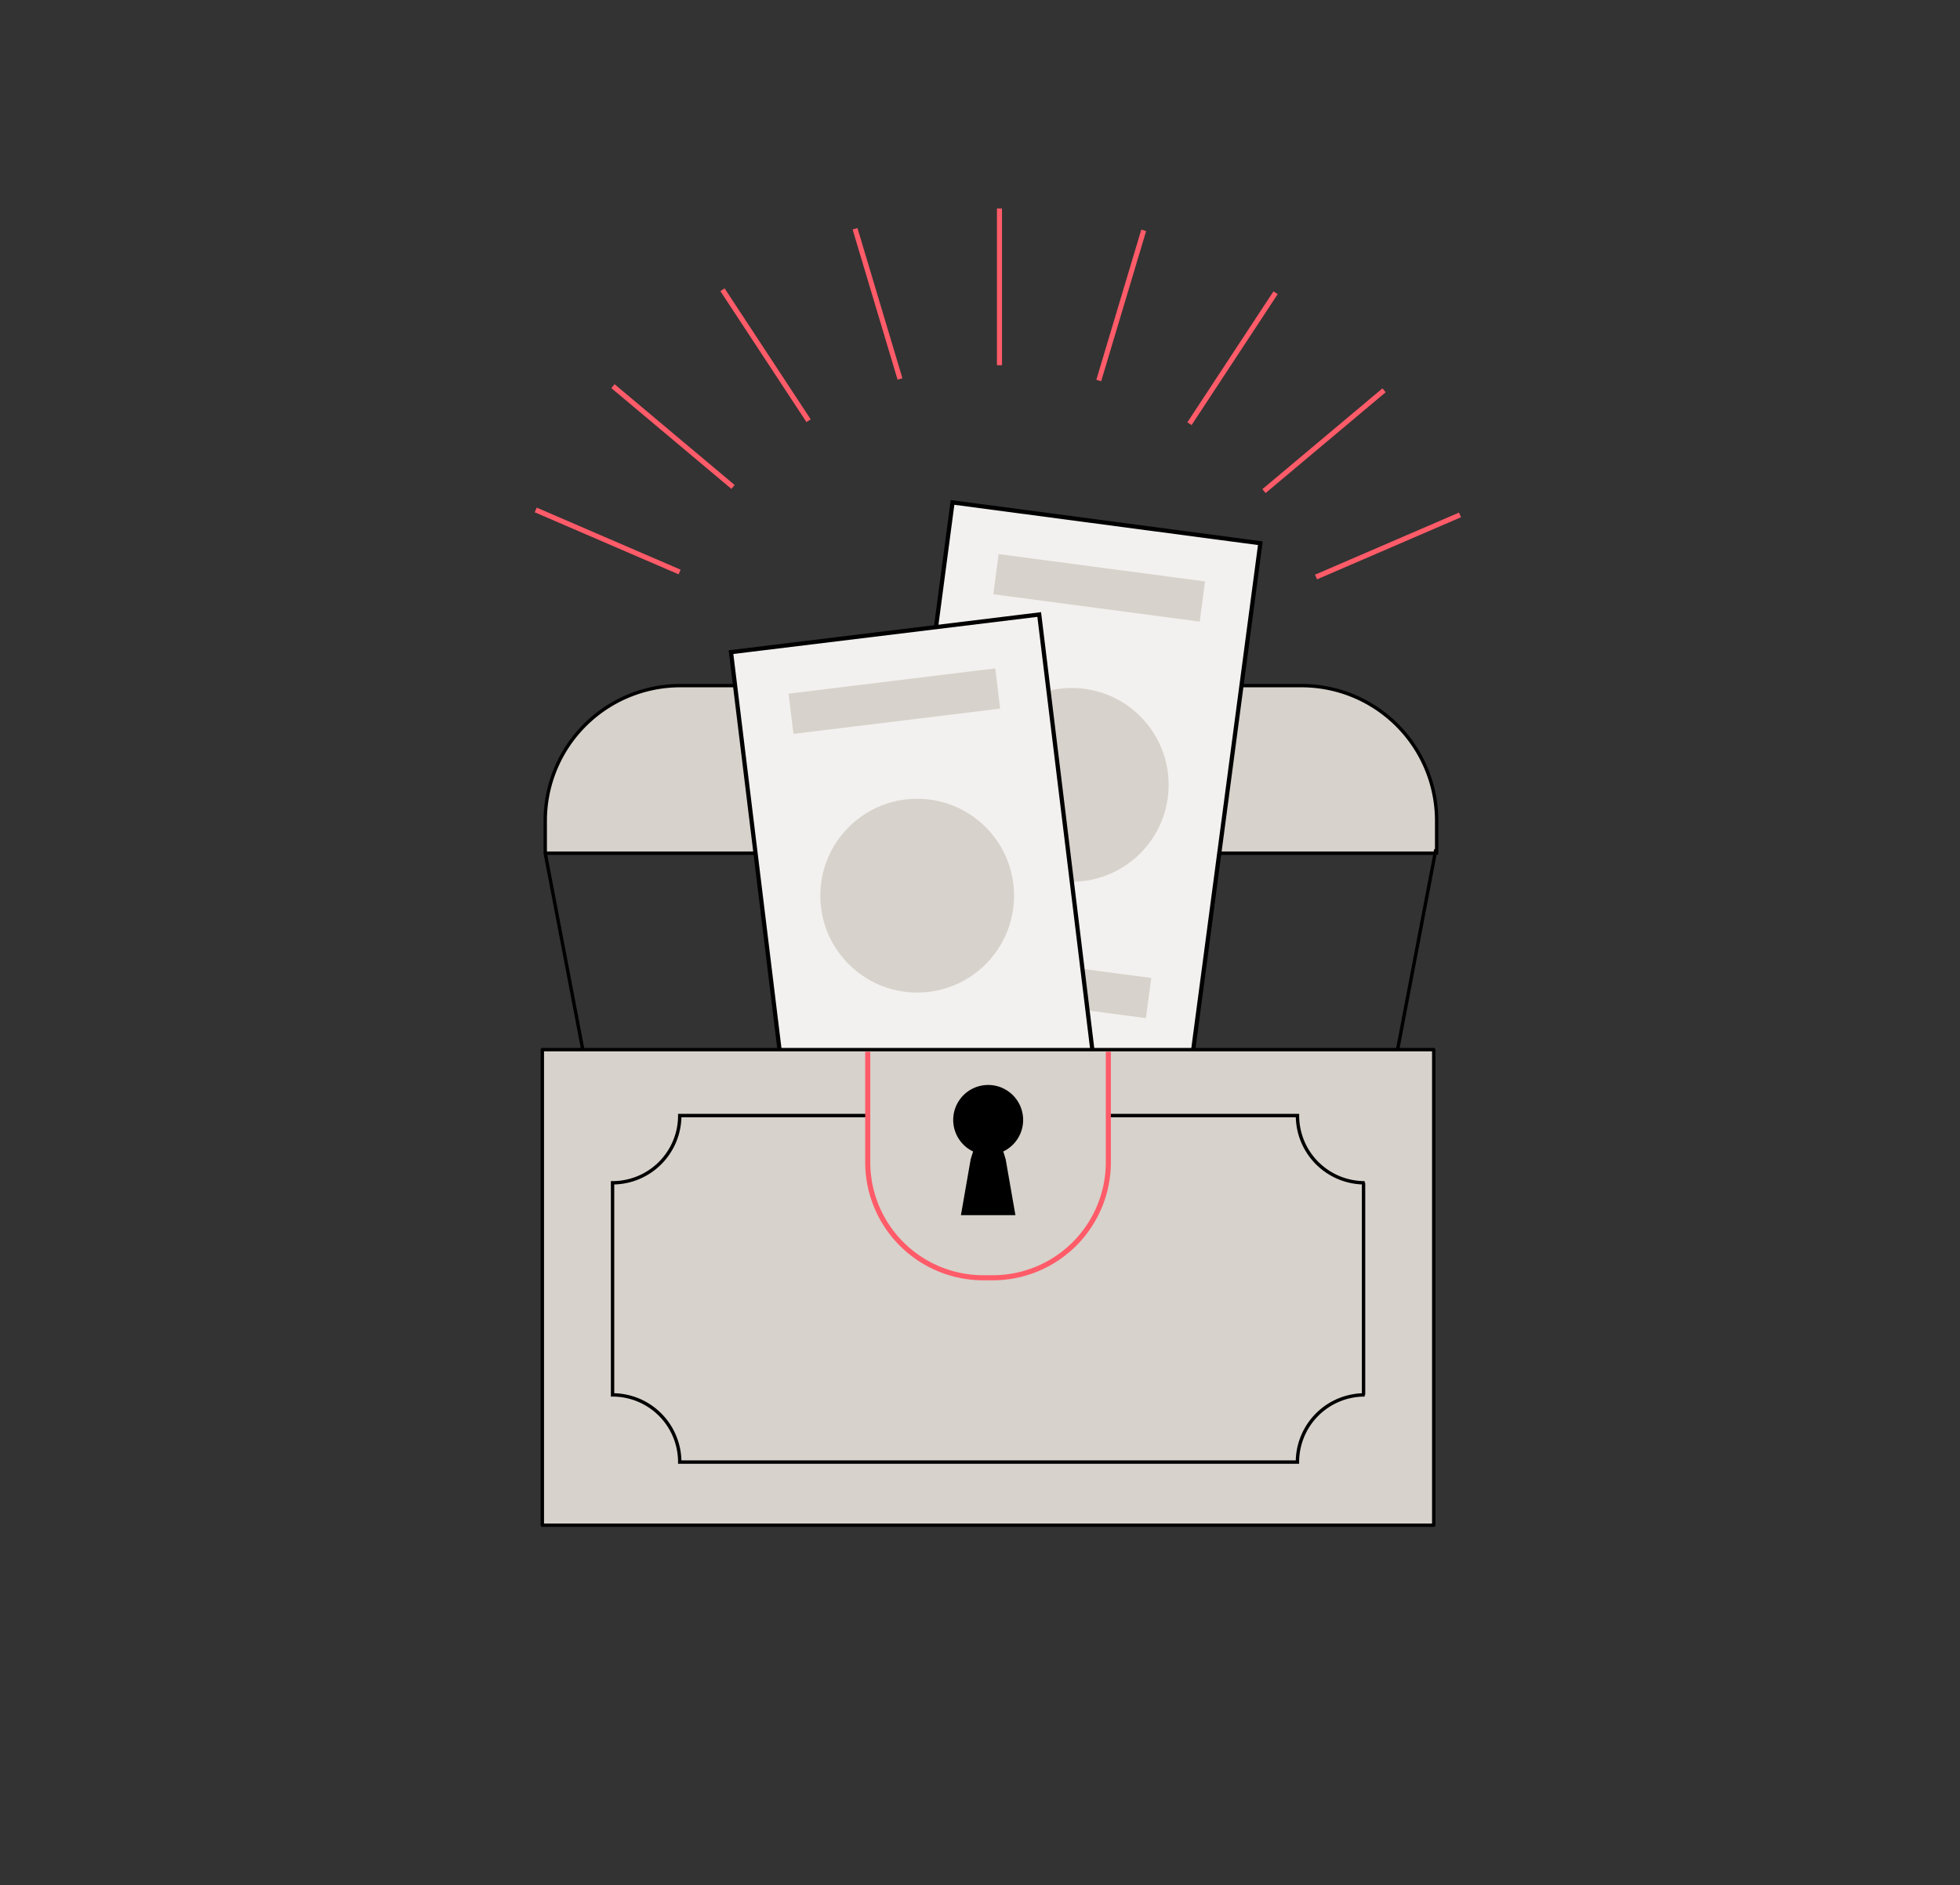 <svg xmlns="http://www.w3.org/2000/svg" viewBox="0 0 580.23 558"><rect x="0" y="0" width="580.23" height="558" fill="#333333" stroke="none"/><defs><style>.cls-1,.cls-4,.cls-6,.cls-8{fill:#d7d2cb;}.cls-1,.cls-2,.cls-6{stroke:#000;}.cls-1,.cls-2,.cls-7,.cls-8{stroke-linejoin:round;}.cls-2,.cls-5,.cls-7{fill:none;}.cls-3{fill:#f3f1ef;stroke:#000001;stroke-width:1.25px;}.cls-3,.cls-5,.cls-6{stroke-miterlimit:10;}.cls-5{stroke:#d7d2cb;stroke-width:12px;}.cls-7,.cls-8{stroke:#ff5b69;stroke-width:1.5px;}</style></defs><g id="Layer_2" data-name="Layer 2"><path class="cls-1" d="M425.3,252.54v-9.6a40,40,0,0,0-40-40H201.41a40,40,0,0,0-40,40v9.6Z"/><line class="cls-2" x1="425.07" y1="251.4" x2="412.67" y2="316.27"/><line class="cls-2" x1="161.41" y1="252.54" x2="173.81" y2="317.4"/><rect class="cls-3" x="271.32" y="154.06" width="91.92" height="156.5" transform="translate(33.26 -39.66) rotate(7.55)"/><circle class="cls-4" cx="317.28" cy="232.31" r="28.68"/><line class="cls-5" x1="294.84" y1="169.95" x2="355.95" y2="178.05"/><line class="cls-5" x1="278.91" y1="287.32" x2="340.02" y2="295.42"/><rect class="cls-3" x="225.56" y="186.86" width="91.92" height="156.5" transform="translate(-30.14 34.88) rotate(-6.96)"/><circle class="cls-4" cx="271.52" cy="265.11" r="28.68"/><line class="cls-5" x1="234.17" y1="211.27" x2="295.36" y2="203.79"/><polygon class="cls-1" points="424.44 310.69 424.44 321.32 424.44 451.45 160.55 451.45 160.55 321.32 160.55 310.69 424.44 310.69"/><path class="cls-6" d="M404,350.1a19.9,19.9,0,0,1-19.9-19.9H201.23a19.9,19.9,0,0,1-19.89,19.9v62.78a19.9,19.9,0,0,1,19.89,19.89H384.09A19.9,19.9,0,0,1,404,412.88h-.34V350.1"/><g id="_Radial_Repeat_" data-name="&lt;Radial Repeat&gt;"><line class="cls-7" x1="158.59" y1="150.94" x2="201.19" y2="169.31"/></g><g id="_Radial_Repeat_2" data-name="&lt;Radial Repeat&gt;"><line class="cls-7" x1="181.46" y1="114.3" x2="217" y2="144.13"/></g><g id="_Radial_Repeat_3" data-name="&lt;Radial Repeat&gt;"><line class="cls-7" x1="213.88" y1="85.76" x2="239.37" y2="124.53"/></g><g id="_Radial_Repeat_4" data-name="&lt;Radial Repeat&gt;"><line class="cls-7" x1="253.12" y1="67.72" x2="266.43" y2="112.17"/></g><g id="_Radial_Repeat_5" data-name="&lt;Radial Repeat&gt;"><line class="cls-7" x1="295.88" y1="61.7" x2="295.88" y2="108.09"/></g><g id="_Radial_Repeat_6" data-name="&lt;Radial Repeat&gt;"><line class="cls-7" x1="338.58" y1="68.18" x2="325.27" y2="112.63"/></g><g id="_Radial_Repeat_7" data-name="&lt;Radial Repeat&gt;"><line class="cls-7" x1="377.62" y1="86.65" x2="352.13" y2="125.41"/></g><g id="_Radial_Repeat_8" data-name="&lt;Radial Repeat&gt;"><line class="cls-7" x1="409.73" y1="115.53" x2="374.19" y2="145.36"/></g><g id="_Radial_Repeat_9" data-name="&lt;Radial Repeat&gt;"><line class="cls-7" x1="432.21" y1="152.41" x2="389.6" y2="170.79"/></g><path class="cls-8" d="M328.11,311.31V344a34.21,34.21,0,0,1-34.21,34.21h-2.81A34.21,34.21,0,0,1,256.88,344V311.31"/><path d="M297,340.83a10.35,10.35,0,1,0-8.93,0l-.71,2.28-2.89,16.57h16.13l-2.89-16.57Z"/></g></svg>